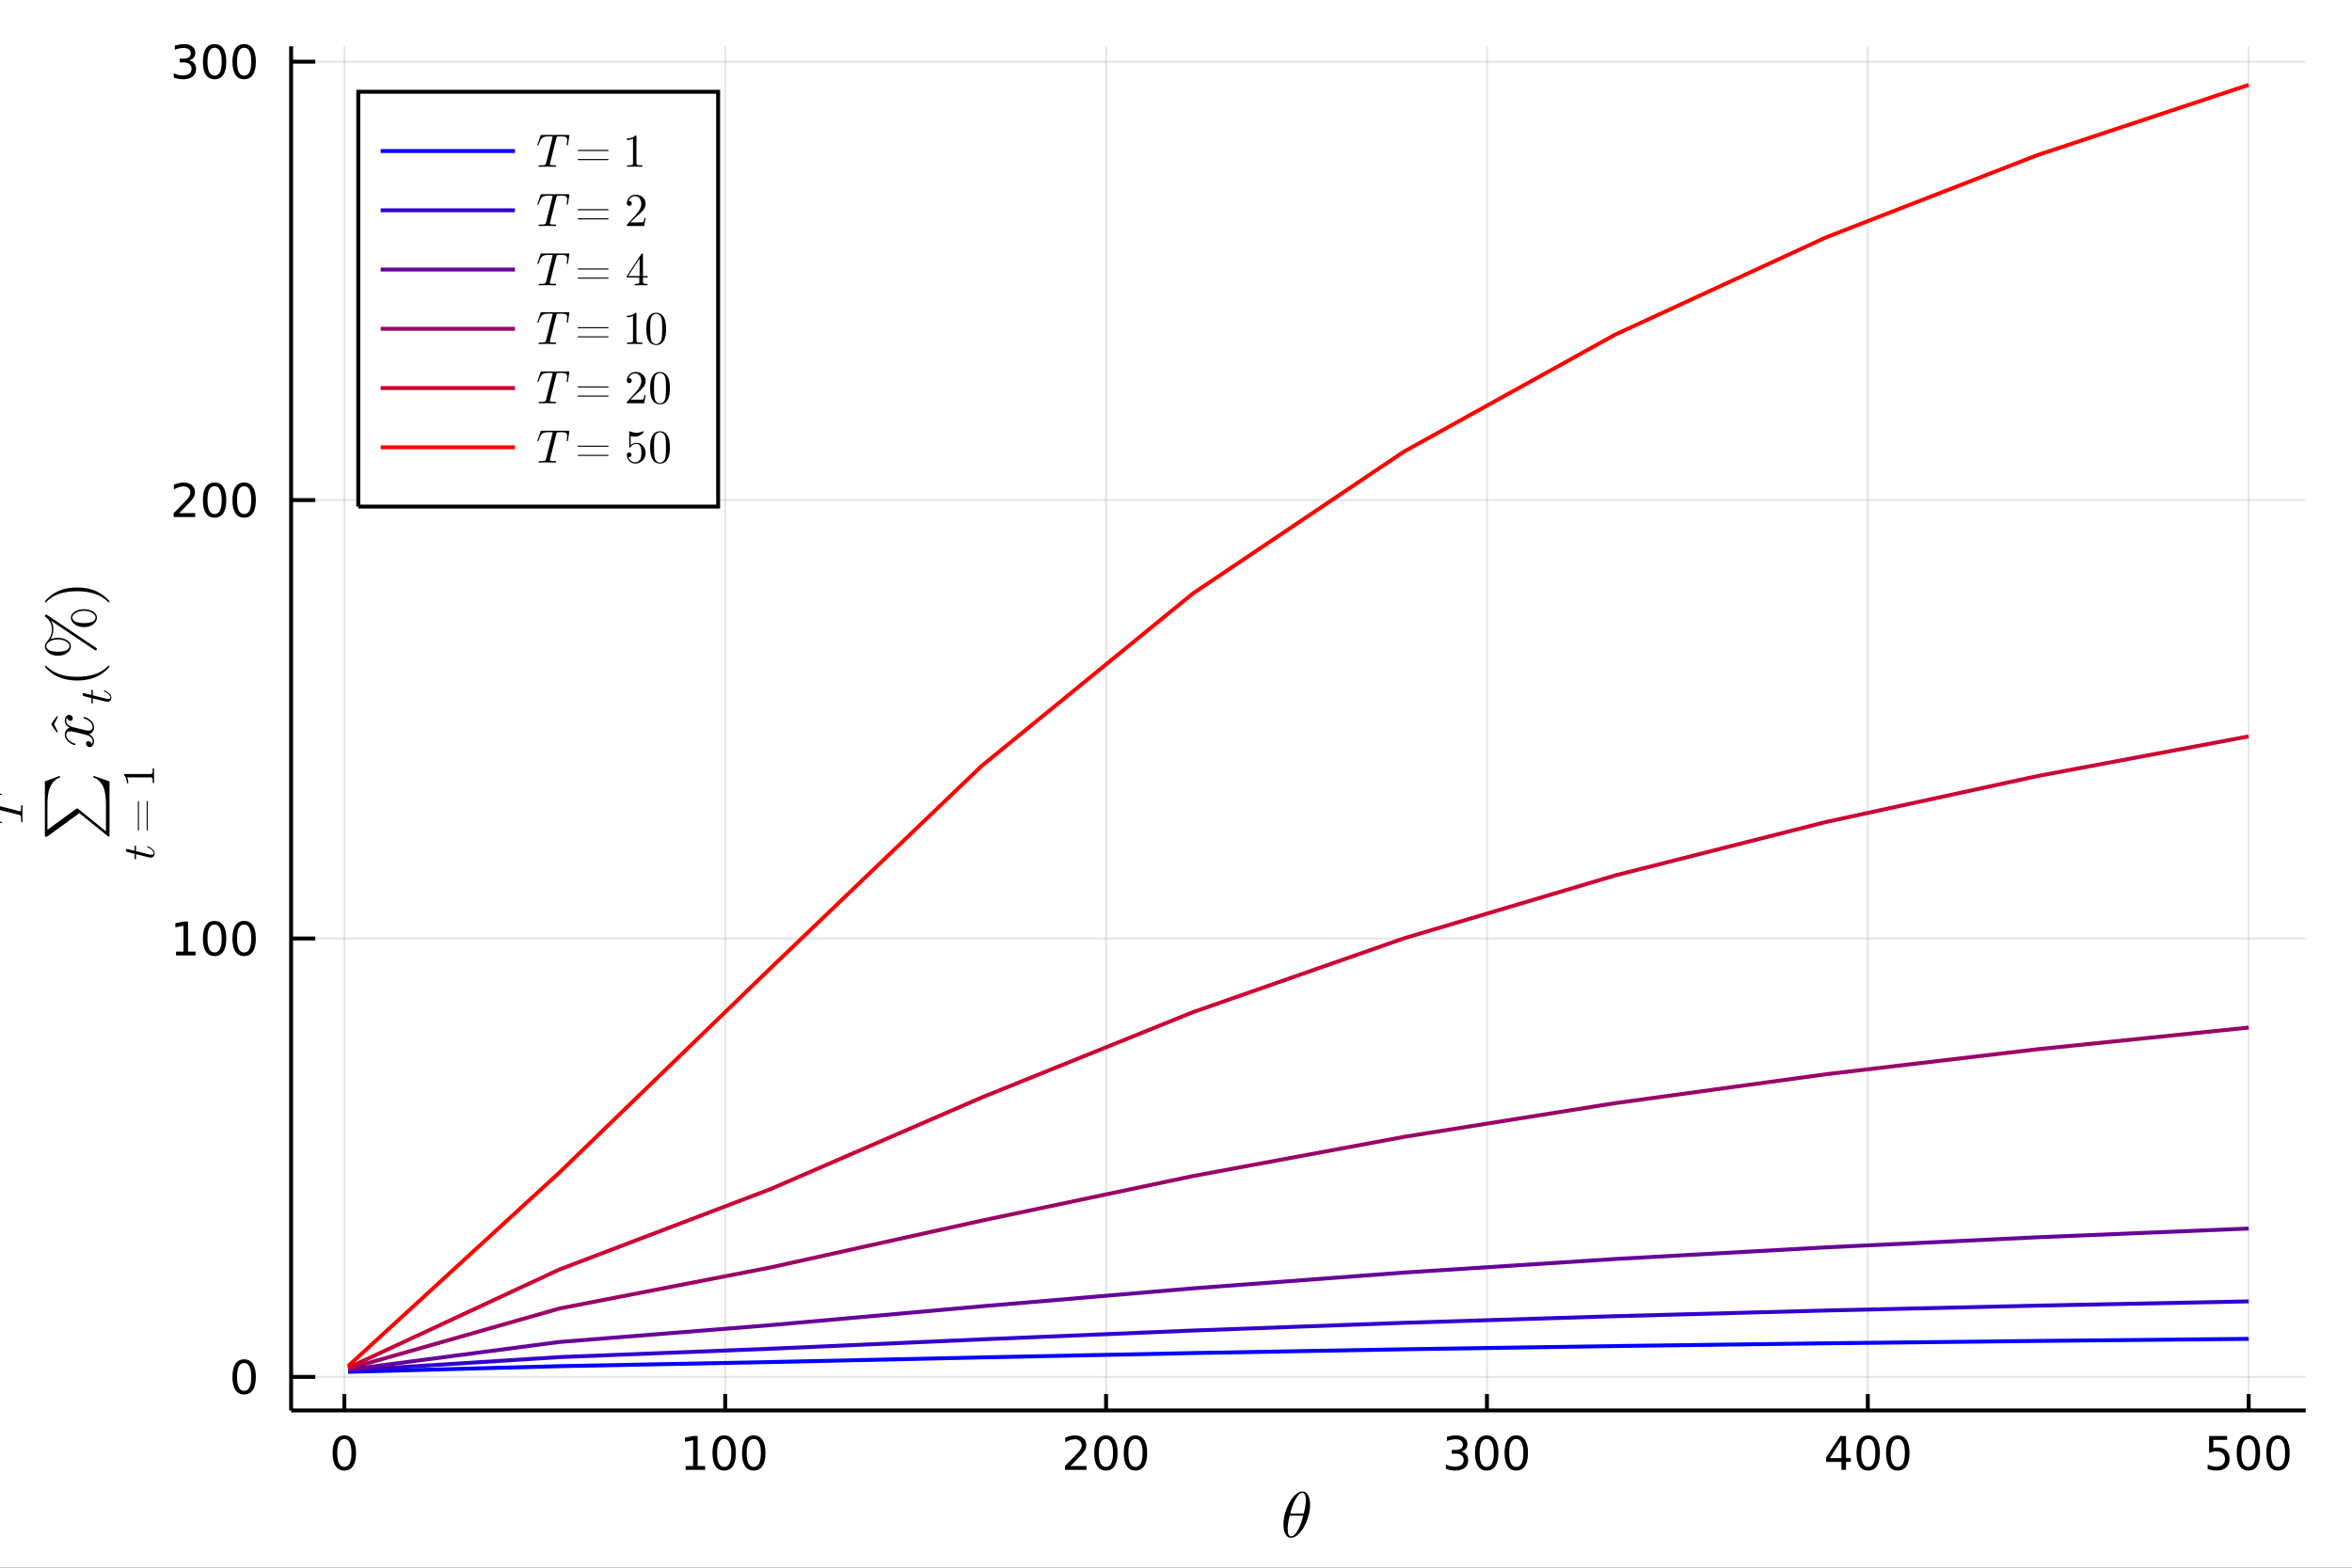 <?xml version="1.0" encoding="utf-8"?>
<svg xmlns="http://www.w3.org/2000/svg" xmlns:xlink="http://www.w3.org/1999/xlink" width="600" height="400" viewBox="0 0 2400 1600">
<rect x="0" y="0" width="2400" height="1600" fill="#333333" stroke="none"/>
<defs>
  <clipPath id="clip170">
    <rect x="0" y="0" width="2400" height="1600"/>
  </clipPath>
</defs>
<path clip-path="url(#clip170)" d="
M0 1600 L2400 1600 L2400 0 L0 0  Z
  " fill="#ffffff" fill-rule="evenodd" fill-opacity="1"/>
<defs>
  <clipPath id="clip171">
    <rect x="480" y="0" width="1681" height="1600"/>
  </clipPath>
</defs>
<defs>
  <clipPath id="clip172">
    <rect x="297" y="47" width="2057" height="1393"/>
  </clipPath>
</defs>
<path clip-path="url(#clip170)" d="
M297.073 1439.5 L2352.76 1439.5 L2352.76 47.244 L297.073 47.244  Z
  " fill="#ffffff" fill-rule="evenodd" fill-opacity="1"/>
<polyline clip-path="url(#clip172)" style="stroke:#000000; stroke-width:2; stroke-opacity:0.1; fill:none" points="
  351.366,1439.5 351.366,47.244 
  "/>
<polyline clip-path="url(#clip172)" style="stroke:#000000; stroke-width:2; stroke-opacity:0.1; fill:none" points="
  740.008,1439.5 740.008,47.244 
  "/>
<polyline clip-path="url(#clip172)" style="stroke:#000000; stroke-width:2; stroke-opacity:0.1; fill:none" points="
  1128.65,1439.5 1128.65,47.244 
  "/>
<polyline clip-path="url(#clip172)" style="stroke:#000000; stroke-width:2; stroke-opacity:0.1; fill:none" points="
  1517.29,1439.5 1517.29,47.244 
  "/>
<polyline clip-path="url(#clip172)" style="stroke:#000000; stroke-width:2; stroke-opacity:0.1; fill:none" points="
  1905.93,1439.5 1905.93,47.244 
  "/>
<polyline clip-path="url(#clip172)" style="stroke:#000000; stroke-width:2; stroke-opacity:0.1; fill:none" points="
  2294.58,1439.5 2294.58,47.244 
  "/>
<polyline clip-path="url(#clip170)" style="stroke:#000000; stroke-width:4; stroke-opacity:1; fill:none" points="
  297.073,1439.5 2352.76,1439.5 
  "/>
<polyline clip-path="url(#clip170)" style="stroke:#000000; stroke-width:4; stroke-opacity:1; fill:none" points="
  351.366,1439.5 351.366,1422.79 
  "/>
<polyline clip-path="url(#clip170)" style="stroke:#000000; stroke-width:4; stroke-opacity:1; fill:none" points="
  740.008,1439.5 740.008,1422.79 
  "/>
<polyline clip-path="url(#clip170)" style="stroke:#000000; stroke-width:4; stroke-opacity:1; fill:none" points="
  1128.65,1439.5 1128.65,1422.79 
  "/>
<polyline clip-path="url(#clip170)" style="stroke:#000000; stroke-width:4; stroke-opacity:1; fill:none" points="
  1517.29,1439.5 1517.29,1422.79 
  "/>
<polyline clip-path="url(#clip170)" style="stroke:#000000; stroke-width:4; stroke-opacity:1; fill:none" points="
  1905.93,1439.5 1905.93,1422.79 
  "/>
<polyline clip-path="url(#clip170)" style="stroke:#000000; stroke-width:4; stroke-opacity:1; fill:none" points="
  2294.58,1439.5 2294.58,1422.79 
  "/>
<path clip-path="url(#clip170)" d="M 0 0 M351.366 1468.69 Q347.755 1468.69 345.927 1472.26 Q344.121 1475.8 344.121 1482.93 Q344.121 1490.04 345.927 1493.6 Q347.755 1497.14 351.366 1497.14 Q355.001 1497.14 356.806 1493.6 Q358.635 1490.04 358.635 1482.93 Q358.635 1475.8 356.806 1472.26 Q355.001 1468.69 351.366 1468.69 M351.366 1464.99 Q357.177 1464.99 360.232 1469.6 Q363.311 1474.18 363.311 1482.93 Q363.311 1491.66 360.232 1496.26 Q357.177 1500.85 351.366 1500.85 Q345.556 1500.85 342.478 1496.26 Q339.422 1491.66 339.422 1482.93 Q339.422 1474.18 342.478 1469.6 Q345.556 1464.99 351.366 1464.99 Z" fill="#000000" fill-rule="evenodd" fill-opacity="1" /><path clip-path="url(#clip170)" d="M 0 0 M699.615 1496.24 L707.254 1496.24 L707.254 1469.87 L698.944 1471.54 L698.944 1467.28 L707.208 1465.61 L711.884 1465.61 L711.884 1496.24 L719.522 1496.24 L719.522 1500.17 L699.615 1500.17 L699.615 1496.24 Z" fill="#000000" fill-rule="evenodd" fill-opacity="1" /><path clip-path="url(#clip170)" d="M 0 0 M738.967 1468.69 Q735.356 1468.69 733.527 1472.26 Q731.721 1475.8 731.721 1482.93 Q731.721 1490.04 733.527 1493.6 Q735.356 1497.14 738.967 1497.14 Q742.601 1497.14 744.407 1493.6 Q746.235 1490.04 746.235 1482.93 Q746.235 1475.8 744.407 1472.26 Q742.601 1468.69 738.967 1468.69 M738.967 1464.99 Q744.777 1464.99 747.832 1469.6 Q750.911 1474.18 750.911 1482.93 Q750.911 1491.66 747.832 1496.26 Q744.777 1500.85 738.967 1500.85 Q733.157 1500.85 730.078 1496.26 Q727.022 1491.66 727.022 1482.93 Q727.022 1474.18 730.078 1469.6 Q733.157 1464.99 738.967 1464.99 Z" fill="#000000" fill-rule="evenodd" fill-opacity="1" /><path clip-path="url(#clip170)" d="M 0 0 M769.129 1468.69 Q765.518 1468.69 763.689 1472.26 Q761.883 1475.8 761.883 1482.93 Q761.883 1490.04 763.689 1493.6 Q765.518 1497.14 769.129 1497.14 Q772.763 1497.14 774.568 1493.6 Q776.397 1490.04 776.397 1482.93 Q776.397 1475.8 774.568 1472.26 Q772.763 1468.69 769.129 1468.69 M769.129 1464.99 Q774.939 1464.99 777.994 1469.6 Q781.073 1474.18 781.073 1482.93 Q781.073 1491.66 777.994 1496.26 Q774.939 1500.85 769.129 1500.85 Q763.318 1500.85 760.24 1496.26 Q757.184 1491.66 757.184 1482.93 Q757.184 1474.18 760.24 1469.6 Q763.318 1464.99 769.129 1464.99 Z" fill="#000000" fill-rule="evenodd" fill-opacity="1" /><path clip-path="url(#clip170)" d="M 0 0 M1092.34 1496.24 L1108.66 1496.24 L1108.66 1500.17 L1086.72 1500.17 L1086.72 1496.24 Q1089.38 1493.48 1093.96 1488.85 Q1098.57 1484.2 1099.75 1482.86 Q1102 1480.34 1102.88 1478.6 Q1103.78 1476.84 1103.78 1475.15 Q1103.78 1472.4 1101.83 1470.66 Q1099.91 1468.92 1096.81 1468.92 Q1094.61 1468.92 1092.16 1469.69 Q1089.73 1470.45 1086.95 1472 L1086.95 1467.28 Q1089.77 1466.15 1092.23 1465.57 Q1094.68 1464.99 1096.72 1464.99 Q1102.09 1464.99 1105.28 1467.67 Q1108.48 1470.36 1108.48 1474.85 Q1108.48 1476.98 1107.67 1478.9 Q1106.88 1480.8 1104.77 1483.39 Q1104.19 1484.06 1101.09 1487.28 Q1097.99 1490.47 1092.34 1496.24 Z" fill="#000000" fill-rule="evenodd" fill-opacity="1" /><path clip-path="url(#clip170)" d="M 0 0 M1128.48 1468.69 Q1124.87 1468.69 1123.04 1472.26 Q1121.23 1475.8 1121.23 1482.93 Q1121.23 1490.04 1123.04 1493.6 Q1124.87 1497.14 1128.48 1497.14 Q1132.11 1497.14 1133.92 1493.6 Q1135.75 1490.04 1135.75 1482.93 Q1135.75 1475.8 1133.92 1472.26 Q1132.11 1468.69 1128.48 1468.69 M1128.48 1464.99 Q1134.29 1464.99 1137.34 1469.6 Q1140.42 1474.18 1140.42 1482.93 Q1140.42 1491.66 1137.34 1496.26 Q1134.29 1500.85 1128.48 1500.85 Q1122.67 1500.85 1119.59 1496.26 Q1116.53 1491.66 1116.53 1482.93 Q1116.53 1474.18 1119.59 1469.6 Q1122.67 1464.99 1128.48 1464.99 Z" fill="#000000" fill-rule="evenodd" fill-opacity="1" /><path clip-path="url(#clip170)" d="M 0 0 M1158.64 1468.69 Q1155.03 1468.69 1153.2 1472.26 Q1151.39 1475.8 1151.39 1482.93 Q1151.39 1490.04 1153.2 1493.6 Q1155.03 1497.14 1158.64 1497.14 Q1162.27 1497.14 1164.08 1493.6 Q1165.91 1490.04 1165.91 1482.93 Q1165.91 1475.8 1164.08 1472.26 Q1162.27 1468.69 1158.64 1468.69 M1158.64 1464.99 Q1164.45 1464.99 1167.5 1469.6 Q1170.58 1474.18 1170.58 1482.93 Q1170.58 1491.66 1167.5 1496.26 Q1164.45 1500.85 1158.64 1500.85 Q1152.83 1500.85 1149.75 1496.26 Q1146.69 1491.66 1146.69 1482.93 Q1146.69 1474.18 1149.75 1469.6 Q1152.83 1464.99 1158.64 1464.99 Z" fill="#000000" fill-rule="evenodd" fill-opacity="1" /><path clip-path="url(#clip170)" d="M 0 0 M1491.05 1481.54 Q1494.41 1482.26 1496.29 1484.53 Q1498.18 1486.79 1498.18 1490.13 Q1498.18 1495.24 1494.67 1498.04 Q1491.15 1500.85 1484.67 1500.85 Q1482.49 1500.85 1480.17 1500.41 Q1477.88 1499.99 1475.43 1499.13 L1475.43 1494.62 Q1477.37 1495.75 1479.69 1496.33 Q1482 1496.91 1484.53 1496.91 Q1488.92 1496.91 1491.22 1495.17 Q1493.53 1493.44 1493.53 1490.13 Q1493.53 1487.07 1491.38 1485.36 Q1489.25 1483.62 1485.43 1483.62 L1481.4 1483.62 L1481.4 1479.78 L1485.61 1479.78 Q1489.06 1479.78 1490.89 1478.41 Q1492.72 1477.03 1492.72 1474.43 Q1492.72 1471.77 1490.82 1470.36 Q1488.95 1468.92 1485.43 1468.92 Q1483.51 1468.92 1481.31 1469.34 Q1479.11 1469.76 1476.47 1470.64 L1476.47 1466.47 Q1479.13 1465.73 1481.45 1465.36 Q1483.79 1464.99 1485.85 1464.99 Q1491.17 1464.99 1494.27 1467.42 Q1497.37 1469.83 1497.37 1473.95 Q1497.37 1476.82 1495.73 1478.81 Q1494.09 1480.78 1491.05 1481.54 Z" fill="#000000" fill-rule="evenodd" fill-opacity="1" /><path clip-path="url(#clip170)" d="M 0 0 M1517.05 1468.69 Q1513.44 1468.69 1511.61 1472.26 Q1509.8 1475.8 1509.8 1482.93 Q1509.8 1490.04 1511.61 1493.6 Q1513.44 1497.14 1517.05 1497.14 Q1520.68 1497.14 1522.49 1493.6 Q1524.32 1490.04 1524.32 1482.93 Q1524.32 1475.8 1522.49 1472.26 Q1520.68 1468.69 1517.05 1468.69 M1517.05 1464.99 Q1522.86 1464.99 1525.91 1469.6 Q1528.99 1474.18 1528.99 1482.93 Q1528.99 1491.66 1525.91 1496.26 Q1522.86 1500.85 1517.05 1500.85 Q1511.24 1500.85 1508.16 1496.26 Q1505.1 1491.66 1505.1 1482.93 Q1505.1 1474.18 1508.16 1469.6 Q1511.24 1464.99 1517.05 1464.99 Z" fill="#000000" fill-rule="evenodd" fill-opacity="1" /><path clip-path="url(#clip170)" d="M 0 0 M1547.21 1468.69 Q1543.6 1468.69 1541.77 1472.26 Q1539.97 1475.8 1539.97 1482.93 Q1539.97 1490.04 1541.77 1493.6 Q1543.6 1497.14 1547.21 1497.14 Q1550.85 1497.14 1552.65 1493.6 Q1554.48 1490.04 1554.48 1482.93 Q1554.48 1475.8 1552.65 1472.26 Q1550.85 1468.69 1547.21 1468.69 M1547.21 1464.99 Q1553.02 1464.99 1556.08 1469.6 Q1559.16 1474.18 1559.16 1482.93 Q1559.16 1491.66 1556.08 1496.26 Q1553.02 1500.85 1547.21 1500.85 Q1541.4 1500.85 1538.32 1496.26 Q1535.27 1491.66 1535.27 1482.93 Q1535.27 1474.18 1538.32 1469.6 Q1541.4 1464.99 1547.21 1464.99 Z" fill="#000000" fill-rule="evenodd" fill-opacity="1" /><path clip-path="url(#clip170)" d="M 0 0 M1879.02 1469.69 L1867.22 1488.14 L1879.02 1488.14 L1879.02 1469.69 M1877.8 1465.61 L1883.68 1465.61 L1883.68 1488.14 L1888.61 1488.14 L1888.61 1492.03 L1883.68 1492.03 L1883.68 1500.17 L1879.02 1500.17 L1879.02 1492.03 L1863.42 1492.03 L1863.42 1487.51 L1877.8 1465.61 Z" fill="#000000" fill-rule="evenodd" fill-opacity="1" /><path clip-path="url(#clip170)" d="M 0 0 M1906.34 1468.69 Q1902.73 1468.69 1900.9 1472.26 Q1899.09 1475.8 1899.09 1482.93 Q1899.09 1490.04 1900.9 1493.6 Q1902.73 1497.14 1906.34 1497.14 Q1909.97 1497.14 1911.78 1493.6 Q1913.61 1490.04 1913.61 1482.93 Q1913.61 1475.8 1911.78 1472.26 Q1909.97 1468.69 1906.34 1468.69 M1906.34 1464.99 Q1912.15 1464.99 1915.21 1469.6 Q1918.28 1474.18 1918.28 1482.93 Q1918.28 1491.66 1915.21 1496.26 Q1912.15 1500.85 1906.34 1500.85 Q1900.53 1500.85 1897.45 1496.26 Q1894.39 1491.66 1894.39 1482.93 Q1894.39 1474.18 1897.45 1469.6 Q1900.53 1464.99 1906.34 1464.99 Z" fill="#000000" fill-rule="evenodd" fill-opacity="1" /><path clip-path="url(#clip170)" d="M 0 0 M1936.5 1468.69 Q1932.89 1468.69 1931.06 1472.26 Q1929.26 1475.8 1929.26 1482.93 Q1929.26 1490.04 1931.06 1493.6 Q1932.89 1497.14 1936.5 1497.14 Q1940.14 1497.14 1941.94 1493.6 Q1943.77 1490.04 1943.77 1482.93 Q1943.77 1475.8 1941.94 1472.26 Q1940.14 1468.69 1936.5 1468.69 M1936.5 1464.99 Q1942.31 1464.99 1945.37 1469.6 Q1948.45 1474.18 1948.45 1482.93 Q1948.45 1491.66 1945.37 1496.26 Q1942.31 1500.85 1936.5 1500.85 Q1930.69 1500.85 1927.61 1496.26 Q1924.56 1491.66 1924.56 1482.93 Q1924.56 1474.18 1927.61 1469.6 Q1930.69 1464.99 1936.5 1464.99 Z" fill="#000000" fill-rule="evenodd" fill-opacity="1" /><path clip-path="url(#clip170)" d="M 0 0 M2254.19 1465.61 L2272.55 1465.61 L2272.55 1469.55 L2258.48 1469.55 L2258.48 1478.02 Q2259.5 1477.67 2260.51 1477.51 Q2261.53 1477.33 2262.55 1477.33 Q2268.34 1477.33 2271.72 1480.5 Q2275.1 1483.67 2275.1 1489.09 Q2275.1 1494.66 2271.62 1497.77 Q2268.15 1500.85 2261.83 1500.85 Q2259.66 1500.85 2257.39 1500.47 Q2255.14 1500.1 2252.74 1499.36 L2252.74 1494.66 Q2254.82 1495.8 2257.04 1496.35 Q2259.26 1496.91 2261.74 1496.91 Q2265.75 1496.91 2268.08 1494.8 Q2270.42 1492.7 2270.42 1489.09 Q2270.42 1485.47 2268.08 1483.37 Q2265.75 1481.26 2261.74 1481.26 Q2259.87 1481.26 2257.99 1481.68 Q2256.14 1482.1 2254.19 1482.97 L2254.19 1465.61 Z" fill="#000000" fill-rule="evenodd" fill-opacity="1" /><path clip-path="url(#clip170)" d="M 0 0 M2294.31 1468.69 Q2290.7 1468.69 2288.87 1472.26 Q2287.06 1475.8 2287.06 1482.93 Q2287.06 1490.04 2288.87 1493.6 Q2290.7 1497.14 2294.31 1497.14 Q2297.94 1497.14 2299.75 1493.6 Q2301.58 1490.04 2301.58 1482.93 Q2301.58 1475.8 2299.75 1472.26 Q2297.94 1468.69 2294.31 1468.69 M2294.31 1464.99 Q2300.12 1464.99 2303.18 1469.6 Q2306.25 1474.18 2306.25 1482.93 Q2306.25 1491.66 2303.18 1496.26 Q2300.12 1500.85 2294.31 1500.85 Q2288.5 1500.85 2285.42 1496.26 Q2282.37 1491.66 2282.37 1482.93 Q2282.37 1474.18 2285.42 1469.6 Q2288.5 1464.99 2294.31 1464.99 Z" fill="#000000" fill-rule="evenodd" fill-opacity="1" /><path clip-path="url(#clip170)" d="M 0 0 M2324.47 1468.69 Q2320.86 1468.69 2319.03 1472.26 Q2317.23 1475.8 2317.23 1482.93 Q2317.23 1490.04 2319.03 1493.6 Q2320.86 1497.14 2324.47 1497.14 Q2328.11 1497.14 2329.91 1493.6 Q2331.74 1490.04 2331.74 1482.93 Q2331.74 1475.8 2329.91 1472.26 Q2328.11 1468.69 2324.47 1468.69 M2324.47 1464.99 Q2330.28 1464.99 2333.34 1469.6 Q2336.42 1474.18 2336.42 1482.93 Q2336.42 1491.66 2333.34 1496.26 Q2330.28 1500.85 2324.47 1500.85 Q2318.66 1500.85 2315.58 1496.26 Q2312.53 1491.66 2312.53 1482.93 Q2312.53 1474.18 2315.58 1469.6 Q2318.66 1464.99 2324.47 1464.99 Z" fill="#000000" fill-rule="evenodd" fill-opacity="1" /><path clip-path="url(#clip170)" d="M 0 0 M1336.85 1535.75 Q1336.85 1541.16 1335.11 1547.24 Q1333.4 1553.3 1330.7 1558.19 Q1327.99 1563.06 1324.45 1566.28 Q1320.91 1569.47 1317.53 1569.47 Q1315.37 1569.47 1313.76 1568.27 Q1312.18 1567.05 1311.31 1565.02 Q1310.44 1562.96 1310.02 1560.71 Q1309.6 1558.42 1309.6 1555.94 Q1309.6 1552.24 1310.41 1548.21 Q1311.21 1544.15 1312.57 1540.48 Q1313.92 1536.78 1315.82 1533.43 Q1317.72 1530.05 1319.81 1527.6 Q1321.94 1525.12 1324.32 1523.67 Q1326.7 1522.22 1328.93 1522.22 Q1330.54 1522.22 1331.83 1522.93 Q1333.15 1523.6 1333.98 1524.8 Q1334.82 1525.96 1335.4 1527.34 Q1336.01 1528.73 1336.3 1530.34 Q1336.59 1531.91 1336.72 1533.23 Q1336.85 1534.52 1336.85 1535.75 M1332.5 1531.66 Q1332.5 1530.01 1332.37 1528.79 Q1332.24 1527.53 1331.89 1526.28 Q1331.54 1525.02 1330.76 1524.35 Q1330.02 1523.67 1328.86 1523.67 Q1325.48 1523.67 1321.68 1530.59 Q1320.46 1532.75 1319.36 1535.68 Q1318.27 1538.61 1317.88 1540 Q1317.49 1541.38 1316.59 1544.8 L1330.38 1544.8 Q1332.5 1536 1332.5 1531.66 M1329.8 1546.89 L1316.08 1546.89 Q1313.95 1554.94 1313.95 1559.96 Q1313.95 1564.34 1314.85 1566.18 Q1315.79 1567.98 1317.53 1567.98 Q1319.52 1567.98 1321.39 1565.99 Q1323.26 1563.96 1325.16 1560.29 Q1327.67 1555.52 1329.8 1546.89 Z" fill="#000000" fill-rule="evenodd" fill-opacity="1" /><polyline clip-path="url(#clip172)" style="stroke:#000000; stroke-width:2; stroke-opacity:0.1; fill:none" points="
  297.073,1405.27 2352.76,1405.27 
  "/>
<polyline clip-path="url(#clip172)" style="stroke:#000000; stroke-width:2; stroke-opacity:0.1; fill:none" points="
  297.073,957.827 2352.76,957.827 
  "/>
<polyline clip-path="url(#clip172)" style="stroke:#000000; stroke-width:2; stroke-opacity:0.1; fill:none" points="
  297.073,510.386 2352.76,510.386 
  "/>
<polyline clip-path="url(#clip172)" style="stroke:#000000; stroke-width:2; stroke-opacity:0.1; fill:none" points="
  297.073,62.945 2352.76,62.945 
  "/>
<polyline clip-path="url(#clip170)" style="stroke:#000000; stroke-width:4; stroke-opacity:1; fill:none" points="
  297.073,1439.5 297.073,47.244 
  "/>
<polyline clip-path="url(#clip170)" style="stroke:#000000; stroke-width:4; stroke-opacity:1; fill:none" points="
  297.073,1405.27 321.741,1405.27 
  "/>
<polyline clip-path="url(#clip170)" style="stroke:#000000; stroke-width:4; stroke-opacity:1; fill:none" points="
  297.073,957.827 321.741,957.827 
  "/>
<polyline clip-path="url(#clip170)" style="stroke:#000000; stroke-width:4; stroke-opacity:1; fill:none" points="
  297.073,510.386 321.741,510.386 
  "/>
<polyline clip-path="url(#clip170)" style="stroke:#000000; stroke-width:4; stroke-opacity:1; fill:none" points="
  297.073,62.945 321.741,62.945 
  "/>
<path clip-path="url(#clip170)" d="M 0 0 M249.129 1391.07 Q245.518 1391.07 243.689 1394.63 Q241.883 1398.17 241.883 1405.3 Q241.883 1412.41 243.689 1415.97 Q245.518 1419.52 249.129 1419.52 Q252.763 1419.52 254.569 1415.97 Q256.397 1412.41 256.397 1405.3 Q256.397 1398.17 254.569 1394.63 Q252.763 1391.07 249.129 1391.07 M249.129 1387.36 Q254.939 1387.36 257.994 1391.97 Q261.073 1396.55 261.073 1405.3 Q261.073 1414.03 257.994 1418.64 Q254.939 1423.22 249.129 1423.22 Q243.319 1423.22 240.24 1418.64 Q237.184 1414.03 237.184 1405.3 Q237.184 1396.55 240.24 1391.97 Q243.319 1387.36 249.129 1387.36 Z" fill="#000000" fill-rule="evenodd" fill-opacity="1" /><path clip-path="url(#clip170)" d="M 0 0 M179.615 971.172 L187.254 971.172 L187.254 944.806 L178.944 946.473 L178.944 942.214 L187.208 940.547 L191.884 940.547 L191.884 971.172 L199.523 971.172 L199.523 975.107 L179.615 975.107 L179.615 971.172 Z" fill="#000000" fill-rule="evenodd" fill-opacity="1" /><path clip-path="url(#clip170)" d="M 0 0 M218.967 943.626 Q215.356 943.626 213.527 947.191 Q211.722 950.732 211.722 957.862 Q211.722 964.968 213.527 968.533 Q215.356 972.075 218.967 972.075 Q222.601 972.075 224.407 968.533 Q226.235 964.968 226.235 957.862 Q226.235 950.732 224.407 947.191 Q222.601 943.626 218.967 943.626 M218.967 939.922 Q224.777 939.922 227.833 944.528 Q230.911 949.112 230.911 957.862 Q230.911 966.589 227.833 971.195 Q224.777 975.778 218.967 975.778 Q213.157 975.778 210.078 971.195 Q207.023 966.589 207.023 957.862 Q207.023 949.112 210.078 944.528 Q213.157 939.922 218.967 939.922 Z" fill="#000000" fill-rule="evenodd" fill-opacity="1" /><path clip-path="url(#clip170)" d="M 0 0 M249.129 943.626 Q245.518 943.626 243.689 947.191 Q241.883 950.732 241.883 957.862 Q241.883 964.968 243.689 968.533 Q245.518 972.075 249.129 972.075 Q252.763 972.075 254.569 968.533 Q256.397 964.968 256.397 957.862 Q256.397 950.732 254.569 947.191 Q252.763 943.626 249.129 943.626 M249.129 939.922 Q254.939 939.922 257.994 944.528 Q261.073 949.112 261.073 957.862 Q261.073 966.589 257.994 971.195 Q254.939 975.778 249.129 975.778 Q243.319 975.778 240.24 971.195 Q237.184 966.589 237.184 957.862 Q237.184 949.112 240.24 944.528 Q243.319 939.922 249.129 939.922 Z" fill="#000000" fill-rule="evenodd" fill-opacity="1" /><path clip-path="url(#clip170)" d="M 0 0 M182.833 523.731 L199.152 523.731 L199.152 527.666 L177.208 527.666 L177.208 523.731 Q179.87 520.976 184.453 516.347 Q189.06 511.694 190.24 510.351 Q192.486 507.828 193.365 506.092 Q194.268 504.333 194.268 502.643 Q194.268 499.888 192.324 498.152 Q190.402 496.416 187.3 496.416 Q185.101 496.416 182.648 497.18 Q180.217 497.944 177.439 499.495 L177.439 494.773 Q180.263 493.638 182.717 493.06 Q185.171 492.481 187.208 492.481 Q192.578 492.481 195.773 495.166 Q198.967 497.851 198.967 502.342 Q198.967 504.472 198.157 506.393 Q197.37 508.291 195.263 510.884 Q194.685 511.555 191.583 514.772 Q188.481 517.967 182.833 523.731 Z" fill="#000000" fill-rule="evenodd" fill-opacity="1" /><path clip-path="url(#clip170)" d="M 0 0 M218.967 496.185 Q215.356 496.185 213.527 499.749 Q211.722 503.291 211.722 510.421 Q211.722 517.527 213.527 521.092 Q215.356 524.634 218.967 524.634 Q222.601 524.634 224.407 521.092 Q226.235 517.527 226.235 510.421 Q226.235 503.291 224.407 499.749 Q222.601 496.185 218.967 496.185 M218.967 492.481 Q224.777 492.481 227.833 497.087 Q230.911 501.671 230.911 510.421 Q230.911 519.147 227.833 523.754 Q224.777 528.337 218.967 528.337 Q213.157 528.337 210.078 523.754 Q207.023 519.147 207.023 510.421 Q207.023 501.671 210.078 497.087 Q213.157 492.481 218.967 492.481 Z" fill="#000000" fill-rule="evenodd" fill-opacity="1" /><path clip-path="url(#clip170)" d="M 0 0 M249.129 496.185 Q245.518 496.185 243.689 499.749 Q241.883 503.291 241.883 510.421 Q241.883 517.527 243.689 521.092 Q245.518 524.634 249.129 524.634 Q252.763 524.634 254.569 521.092 Q256.397 517.527 256.397 510.421 Q256.397 503.291 254.569 499.749 Q252.763 496.185 249.129 496.185 M249.129 492.481 Q254.939 492.481 257.994 497.087 Q261.073 501.671 261.073 510.421 Q261.073 519.147 257.994 523.754 Q254.939 528.337 249.129 528.337 Q243.319 528.337 240.24 523.754 Q237.184 519.147 237.184 510.421 Q237.184 501.671 240.24 497.087 Q243.319 492.481 249.129 492.481 Z" fill="#000000" fill-rule="evenodd" fill-opacity="1" /><path clip-path="url(#clip170)" d="M 0 0 M192.972 61.591 Q196.328 62.308 198.203 64.577 Q200.101 66.845 200.101 70.179 Q200.101 75.294 196.583 78.095 Q193.064 80.896 186.583 80.896 Q184.407 80.896 182.092 80.456 Q179.8 80.04 177.347 79.183 L177.347 74.669 Q179.291 75.803 181.606 76.382 Q183.921 76.961 186.444 76.961 Q190.842 76.961 193.134 75.225 Q195.449 73.489 195.449 70.179 Q195.449 67.123 193.296 65.41 Q191.166 63.674 187.347 63.674 L183.319 63.674 L183.319 59.831 L187.532 59.831 Q190.981 59.831 192.81 58.466 Q194.638 57.077 194.638 54.484 Q194.638 51.822 192.74 50.41 Q190.865 48.975 187.347 48.975 Q185.425 48.975 183.226 49.392 Q181.027 49.808 178.388 50.688 L178.388 46.521 Q181.05 45.781 183.365 45.41 Q185.703 45.04 187.763 45.04 Q193.087 45.04 196.189 47.47 Q199.291 49.878 199.291 53.998 Q199.291 56.868 197.648 58.859 Q196.004 60.827 192.972 61.591 Z" fill="#000000" fill-rule="evenodd" fill-opacity="1" /><path clip-path="url(#clip170)" d="M 0 0 M218.967 48.743 Q215.356 48.743 213.527 52.308 Q211.722 55.85 211.722 62.98 Q211.722 70.086 213.527 73.651 Q215.356 77.192 218.967 77.192 Q222.601 77.192 224.407 73.651 Q226.235 70.086 226.235 62.98 Q226.235 55.85 224.407 52.308 Q222.601 48.743 218.967 48.743 M218.967 45.04 Q224.777 45.04 227.833 49.646 Q230.911 54.23 230.911 62.98 Q230.911 71.706 227.833 76.313 Q224.777 80.896 218.967 80.896 Q213.157 80.896 210.078 76.313 Q207.023 71.706 207.023 62.98 Q207.023 54.23 210.078 49.646 Q213.157 45.04 218.967 45.04 Z" fill="#000000" fill-rule="evenodd" fill-opacity="1" /><path clip-path="url(#clip170)" d="M 0 0 M249.129 48.743 Q245.518 48.743 243.689 52.308 Q241.883 55.85 241.883 62.98 Q241.883 70.086 243.689 73.651 Q245.518 77.192 249.129 77.192 Q252.763 77.192 254.569 73.651 Q256.397 70.086 256.397 62.98 Q256.397 55.85 254.569 52.308 Q252.763 48.743 249.129 48.743 M249.129 45.04 Q254.939 45.04 257.994 49.646 Q261.073 54.23 261.073 62.98 Q261.073 71.706 257.994 76.313 Q254.939 80.896 249.129 80.896 Q243.319 80.896 240.24 76.313 Q237.184 71.706 237.184 62.98 Q237.184 54.23 240.24 49.646 Q243.319 45.04 249.129 45.04 Z" fill="#000000" fill-rule="evenodd" fill-opacity="1" /><path clip-path="url(#clip170)" d="M 0 0 M95.309 791.787 L111.734 797.455 L111.734 852.141 Q111.734 852.882 111.702 853.172 Q111.669 853.461 111.508 853.687 Q111.347 853.912 110.993 853.912 Q110.703 853.912 109.963 853.333 L81.009 829.919 L47.902 853.977 Q46.388 853.977 46.098 853.719 Q45.776 853.461 45.776 852.141 L45.776 797.455 L61.203 791.787 L61.203 793.43 Q59.206 794.17 57.531 795.362 Q55.825 796.521 54.601 797.874 Q53.377 799.195 52.411 800.934 Q51.412 802.641 50.8 804.251 Q50.156 805.829 49.705 807.794 Q49.222 809.758 48.997 811.336 Q48.739 812.882 48.61 814.814 Q48.481 816.747 48.449 817.971 Q48.417 819.194 48.417 820.74 L48.417 846.859 L77.821 825.442 Q78.562 824.959 78.755 824.959 Q79.045 824.959 79.818 825.571 L108.095 848.437 L108.095 820.418 Q108.095 811.401 106.194 805.12 Q104.745 800.869 101.879 797.778 Q99.013 794.654 95.309 793.43 L95.309 791.787 Z" fill="#000000" fill-rule="evenodd" fill-opacity="1" /><path clip-path="url(#clip170)" d="M 0 0 M137.876 862.965 Q138.507 862.965 138.665 863.258 Q138.8 863.551 138.8 864.363 L138.8 868.691 L152.417 872.118 Q153.612 872.388 154.626 872.388 Q155.754 872.388 156.249 872.05 Q156.745 871.689 156.745 870.945 Q156.745 869.48 155.415 867.902 Q154.085 866.301 150.839 864.949 Q150.411 864.768 150.32 864.678 Q150.208 864.565 150.208 864.272 Q150.208 863.709 150.659 863.709 Q150.816 863.709 151.538 864.024 Q152.259 864.317 153.319 864.971 Q154.378 865.602 155.37 866.437 Q156.362 867.248 157.084 868.488 Q157.782 869.728 157.782 871.058 Q157.782 872.929 156.588 874.124 Q155.393 875.296 153.522 875.296 Q152.913 875.296 150.974 874.823 Q149.013 874.35 138.8 871.78 L138.8 875.86 Q138.8 876.424 138.778 876.649 Q138.755 876.852 138.643 877.01 Q138.507 877.145 138.237 877.145 Q137.808 877.145 137.628 876.965 Q137.425 876.784 137.403 876.559 Q137.358 876.311 137.358 875.747 L137.358 871.419 L130.031 869.615 Q129.309 869.435 128.903 868.984 Q128.475 868.511 128.43 868.24 Q128.362 867.97 128.362 867.767 Q128.362 867.158 128.701 866.797 Q129.016 866.437 129.602 866.437 Q129.918 866.437 137.358 868.33 L137.358 864.272 Q137.358 863.754 137.38 863.551 Q137.403 863.326 137.515 863.145 Q137.628 862.965 137.876 862.965 Z" fill="#000000" fill-rule="evenodd" fill-opacity="1" /><path clip-path="url(#clip170)" d="M 0 0 M150.253 847.832 Q149.689 847.787 149.689 846.908 L149.689 818.615 Q149.689 817.285 150.208 817.262 Q150.771 817.262 150.749 818.525 L150.749 846.592 Q150.771 847.832 150.253 847.832 M141.235 847.832 Q140.671 847.832 140.694 846.863 L140.694 818.66 Q140.694 817.285 141.235 817.262 Q141.754 817.262 141.754 818.435 L141.754 846.908 Q141.754 847.832 141.235 847.832 Z" fill="#000000" fill-rule="evenodd" fill-opacity="1" /><path clip-path="url(#clip170)" d="M 0 0 M130.91 799.45 L129.467 799.45 Q129.467 793.904 126.514 791.041 Q126.514 790.252 126.694 790.117 Q126.875 789.982 127.709 789.982 L153.612 789.982 Q154.987 789.982 155.415 789.305 Q155.844 788.629 155.844 785.676 L155.844 784.21 L157.264 784.21 Q157.129 785.834 157.129 791.695 Q157.129 797.557 157.264 799.157 L155.844 799.157 L155.844 797.692 Q155.844 794.784 155.438 794.085 Q155.01 793.386 153.612 793.386 L129.693 793.386 Q130.91 795.798 130.91 799.45 Z" fill="#000000" fill-rule="evenodd" fill-opacity="1" /><path clip-path="url(#clip170)" d="M 0 0 M-7.721 808.814 Q-7.292 808.814 -6.932 808.904 L1.094 810.167 Q1.703 810.234 1.928 810.37 Q2.154 810.482 2.154 810.843 Q2.154 811.407 1.568 811.407 Q1.229 811.407 0.688 811.271 Q-1.859 810.888 -3.009 810.888 Q-3.775 810.888 -4.339 811.046 Q-4.925 811.181 -5.331 811.407 Q-5.737 811.61 -6.007 812.083 Q-6.278 812.556 -6.436 813.007 Q-6.593 813.458 -6.661 814.27 Q-6.751 815.081 -6.774 815.78 Q-6.796 816.479 -6.796 817.629 Q-6.796 820.131 -6.706 820.537 Q-6.593 820.965 -6.255 821.191 Q-5.94 821.394 -4.993 821.619 L19.513 827.751 L20.482 827.931 Q21.023 827.931 21.203 827.593 Q21.384 827.255 21.497 826.218 Q21.609 824.73 21.609 823.265 Q21.609 823.22 21.609 823.13 Q21.609 822.634 21.632 822.431 Q21.632 822.228 21.677 822.025 Q21.722 821.822 21.835 821.777 Q21.925 821.709 22.105 821.709 Q22.534 821.709 22.759 821.89 Q22.962 822.07 23.007 822.25 Q23.03 822.408 23.03 822.724 Q23.03 823.355 22.985 824.708 Q22.939 826.06 22.939 826.737 L22.894 830.569 L22.939 834.492 Q22.939 835.1 22.985 836.385 Q23.03 837.67 23.03 838.279 Q23.03 839.068 22.466 839.068 Q21.835 839.068 21.722 838.775 Q21.609 838.46 21.609 837.129 Q21.609 835.258 21.519 834.244 Q21.429 833.229 21.113 832.688 Q20.798 832.125 20.482 831.967 Q20.144 831.809 19.377 831.629 L-5.263 825.429 Q-5.804 825.249 -6.233 825.249 Q-6.458 825.249 -6.548 825.316 Q-6.638 825.361 -6.706 825.654 Q-6.796 825.948 -6.796 826.556 L-6.796 828.36 Q-6.796 830.208 -6.706 831.358 Q-6.638 832.485 -6.3 833.567 Q-5.962 834.627 -5.489 835.258 Q-5.015 835.867 -4.046 836.543 Q-3.076 837.22 -1.904 837.716 Q-0.732 838.189 1.184 838.865 Q1.816 839.091 1.996 839.226 Q2.154 839.339 2.154 839.654 Q2.154 839.88 2.018 840.06 Q1.861 840.218 1.658 840.218 Q0.914 839.993 0.824 839.947 L-7.315 837.175 Q-7.969 836.949 -8.081 836.746 Q-8.217 836.521 -8.217 835.687 L-8.217 810.077 Q-8.217 809.671 -8.217 809.535 Q-8.217 809.4 -8.171 809.175 Q-8.126 808.949 -8.014 808.882 Q-7.901 808.814 -7.721 808.814 Z" fill="#000000" fill-rule="evenodd" fill-opacity="1" /><path clip-path="url(#clip170)" d="M 0 0 M58.148 730.818 L59.072 731.381 Q57.562 734.875 55.149 739.226 Q57.562 743.577 59.072 747.072 L58.148 747.613 Q54.834 743.803 52.286 739.226 Q54.856 734.605 58.148 730.818 Z" fill="#000000" fill-rule="evenodd" fill-opacity="1" /><path clip-path="url(#clip170)" d="M 0 0 M70.446 729.655 Q72.249 729.655 73.28 730.783 Q74.278 731.91 74.278 733.198 Q74.278 734.422 73.57 735.066 Q72.861 735.71 71.96 735.71 Q70.736 735.71 69.673 734.808 Q68.61 733.907 68.385 732.554 Q67.547 733.874 67.547 735.839 Q67.547 737.127 68.224 738.254 Q68.9 739.349 69.77 740.026 Q70.639 740.67 71.895 741.25 Q73.119 741.797 73.86 742.023 Q74.568 742.216 75.341 742.377 L84.359 744.631 Q88.642 745.726 90.156 745.726 Q92.024 745.726 93.28 744.824 Q94.504 743.923 94.504 742.119 Q94.504 741.411 94.311 740.605 Q94.085 739.8 93.505 738.77 Q92.893 737.707 91.992 736.773 Q91.058 735.807 89.48 734.873 Q87.901 733.939 85.873 733.327 Q85.164 733.134 85.164 732.49 Q85.164 731.684 85.808 731.684 Q86.356 731.684 87.515 732.135 Q88.642 732.554 90.124 733.488 Q91.573 734.39 92.893 735.581 Q94.182 736.773 95.083 738.544 Q95.985 740.316 95.985 742.248 Q95.985 745.018 94.504 746.853 Q93.022 748.689 90.961 749.365 Q91.251 749.526 91.637 749.752 Q92.024 749.977 92.893 750.654 Q93.731 751.298 94.375 752.039 Q94.987 752.779 95.47 753.939 Q95.985 755.066 95.985 756.29 Q95.985 757.836 95.534 759.22 Q95.083 760.573 94.053 761.539 Q93.022 762.505 91.605 762.505 Q90.027 762.505 88.932 761.443 Q87.805 760.348 87.805 758.866 Q87.805 757.932 88.352 757.191 Q88.9 756.419 90.091 756.419 Q91.412 756.419 92.41 757.32 Q93.409 758.222 93.666 759.51 Q94.504 758.19 94.504 756.225 Q94.504 754.1 92.636 752.425 Q90.768 750.75 87.644 749.945 Q80.14 747.948 76.79 747.175 Q73.409 746.403 71.96 746.403 Q70.607 746.403 69.673 746.757 Q68.739 747.111 68.32 747.723 Q67.869 748.303 67.708 748.85 Q67.547 749.365 67.547 749.945 Q67.547 750.911 67.934 752.006 Q68.32 753.069 69.222 754.357 Q70.092 755.613 71.895 756.805 Q73.699 757.997 76.179 758.802 Q76.919 758.963 76.919 759.671 Q76.887 760.444 76.243 760.444 Q75.695 760.444 74.568 760.026 Q73.409 759.575 71.96 758.673 Q70.51 757.739 69.222 756.547 Q67.902 755.324 67 753.552 Q66.098 751.749 66.098 749.816 Q66.098 748.947 66.291 748.109 Q66.452 747.24 66.936 746.209 Q67.419 745.146 68.481 744.213 Q69.544 743.279 71.09 742.699 Q70.349 742.312 69.641 741.797 Q68.932 741.25 68.063 740.412 Q67.161 739.543 66.646 738.351 Q66.098 737.127 66.098 735.775 Q66.098 734.454 66.452 733.166 Q66.774 731.878 67.837 730.783 Q68.868 729.655 70.446 729.655 Z" fill="#000000" fill-rule="evenodd" fill-opacity="1" /><path clip-path="url(#clip170)" d="M 0 0 M93.765 703.932 Q94.396 703.932 94.554 704.225 Q94.689 704.518 94.689 705.33 L94.689 709.658 L108.306 713.085 Q109.501 713.356 110.515 713.356 Q111.642 713.356 112.138 713.017 Q112.634 712.657 112.634 711.913 Q112.634 710.447 111.304 708.869 Q109.974 707.269 106.728 705.916 Q106.299 705.736 106.209 705.645 Q106.097 705.533 106.097 705.24 Q106.097 704.676 106.547 704.676 Q106.705 704.676 107.427 704.992 Q108.148 705.285 109.208 705.939 Q110.267 706.57 111.259 707.404 Q112.251 708.215 112.973 709.455 Q113.671 710.695 113.671 712.025 Q113.671 713.897 112.477 715.091 Q111.282 716.264 109.411 716.264 Q108.802 716.264 106.863 715.79 Q104.902 715.317 94.689 712.747 L94.689 716.827 Q94.689 717.391 94.667 717.616 Q94.644 717.819 94.531 717.977 Q94.396 718.112 94.126 718.112 Q93.697 718.112 93.517 717.932 Q93.314 717.752 93.291 717.526 Q93.246 717.278 93.246 716.715 L93.246 712.386 L85.92 710.583 Q85.198 710.402 84.792 709.951 Q84.364 709.478 84.319 709.207 Q84.251 708.937 84.251 708.734 Q84.251 708.125 84.59 707.765 Q84.905 707.404 85.491 707.404 Q85.807 707.404 93.246 709.298 L93.246 705.24 Q93.246 704.721 93.269 704.518 Q93.291 704.293 93.404 704.112 Q93.517 703.932 93.765 703.932 Z" fill="#000000" fill-rule="evenodd" fill-opacity="1" /><path clip-path="url(#clip170)" d="M 0 0 M78.755 694.571 Q67.612 694.571 58.626 690.417 Q54.858 688.645 51.702 686.166 Q48.546 683.686 47.161 682.043 Q45.776 680.401 45.776 679.95 Q45.776 679.306 46.42 679.273 Q46.742 679.273 47.547 680.143 Q58.369 690.771 78.755 690.739 Q99.206 690.739 109.608 680.401 Q110.735 679.273 111.09 679.273 Q111.734 679.273 111.734 679.95 Q111.734 680.401 110.413 681.979 Q109.093 683.557 106.066 686.004 Q103.038 688.452 99.335 690.223 Q90.349 694.571 78.755 694.571 Z" fill="#000000" fill-rule="evenodd" fill-opacity="1" /><path clip-path="url(#clip170)" d="M 0 0 M59.045 669.244 Q53.377 669.244 49.577 666.345 Q45.776 663.447 45.776 659.55 Q45.776 657.167 47.902 654.816 Q52.99 649.469 52.958 642.481 Q52.958 634.558 46.71 629.953 Q45.776 629.148 45.776 628.568 Q45.776 628.053 46.195 627.666 Q46.581 627.247 47.097 627.247 Q47.483 627.247 48.288 627.763 L97.95 661.128 Q98.948 661.869 98.948 662.448 Q98.948 662.964 98.529 663.382 Q98.143 663.769 97.628 663.769 Q97.177 663.769 96.307 663.189 L52.185 633.56 L52.121 633.624 Q54.44 637.038 54.407 642.416 Q54.407 647.505 51.638 652.368 Q55.051 650.983 59.109 650.983 Q64.649 650.983 68.514 653.463 Q72.346 655.943 72.346 659.55 Q72.346 663.447 68.61 666.345 Q64.842 669.244 59.045 669.244 M53.667 664.703 Q55.986 665.154 59.109 665.154 Q62.201 665.154 64.52 664.703 Q66.807 664.252 67.998 663.608 Q69.19 662.931 69.898 662.03 Q70.575 661.128 70.736 660.58 Q70.897 660.033 70.897 659.485 Q70.897 656.78 67.547 654.719 Q64.166 652.626 59.045 652.626 Q54.021 652.626 50.639 654.719 Q47.225 656.78 47.225 659.485 Q47.225 660.065 47.386 660.645 Q47.547 661.192 48.256 662.062 Q48.932 662.931 50.124 663.608 Q51.316 664.252 53.667 664.703 M85.615 640.033 Q79.947 640.033 76.146 637.135 Q72.346 634.236 72.346 630.339 Q72.346 626.764 76.211 624.284 Q80.076 621.772 85.679 621.772 Q91.219 621.772 95.083 624.252 Q98.948 626.7 98.948 630.339 Q98.948 634.236 95.18 637.135 Q91.412 640.033 85.615 640.033 M80.237 635.492 Q82.588 635.943 85.679 635.943 Q88.771 635.943 91.09 635.492 Q93.409 635.009 94.6 634.365 Q95.76 633.689 96.436 632.819 Q97.145 631.917 97.306 631.37 Q97.499 630.79 97.499 630.275 Q97.499 627.569 94.149 625.508 Q90.768 623.415 85.615 623.415 Q80.591 623.415 77.209 625.508 Q73.795 627.569 73.795 630.275 Q73.795 630.854 73.989 631.434 Q74.15 631.982 74.858 632.851 Q75.534 633.689 76.726 634.365 Q77.885 635.009 80.237 635.492 Z" fill="#000000" fill-rule="evenodd" fill-opacity="1" /><path clip-path="url(#clip170)" d="M 0 0 M111.09 614.857 Q110.768 614.857 109.963 614.02 Q99.141 603.392 78.755 603.392 Q58.304 603.392 47.966 613.601 Q46.775 614.857 46.42 614.857 Q45.776 614.857 45.776 614.213 Q45.776 613.762 47.097 612.184 Q48.417 610.574 51.444 608.158 Q54.472 605.71 58.175 603.907 Q67.161 599.559 78.755 599.559 Q89.898 599.559 98.884 603.714 Q102.652 605.485 105.808 607.965 Q108.964 610.445 110.349 612.087 Q111.734 613.73 111.734 614.213 Q111.734 614.857 111.09 614.857 Z" fill="#000000" fill-rule="evenodd" fill-opacity="1" /><polyline clip-path="url(#clip172)" style="stroke:#0000ff; stroke-width:4; stroke-opacity:1; fill:none" points="
  355.253,1400.1 570.733,1394.34 786.214,1390.13 1001.69,1385.39 1217.17,1380.95 1432.65,1377.09 1648.14,1373.8 1863.62,1370.98 2079.1,1368.57 2294.58,1366.47 
  
  "/>
<polyline clip-path="url(#clip172)" style="stroke:#3300cc; stroke-width:4; stroke-opacity:1; fill:none" points="
  355.253,1398.7 570.733,1385.08 786.214,1376.53 1001.69,1366.97 1217.17,1357.96 1432.65,1350.07 1648.14,1343.31 1863.62,1337.51 2079.1,1332.53 2294.58,1328.2 
  
  "/>
<polyline clip-path="url(#clip172)" style="stroke:#660099; stroke-width:4; stroke-opacity:1; fill:none" points="
  355.253,1397.94 570.733,1369.64 786.214,1352.46 1001.69,1333.22 1217.17,1314.92 1432.65,1298.81 1648.14,1284.94 1863.62,1273.04 2079.1,1262.77 2294.58,1253.84 
  
  "/>
<polyline clip-path="url(#clip172)" style="stroke:#990066; stroke-width:4; stroke-opacity:1; fill:none" points="
  355.253,1396.98 570.733,1335.5 786.214,1293.56 1001.69,1245.8 1217.17,1200.32 1432.65,1160.3 1648.14,1125.87 1863.62,1096.33 2079.1,1070.87 2294.58,1048.76 
  
  "/>
<polyline clip-path="url(#clip172)" style="stroke:#cc0033; stroke-width:4; stroke-opacity:1; fill:none" points="
  355.253,1396.02 570.733,1295.71 786.214,1213.62 1001.69,1120.14 1217.17,1033.08 1432.65,957.66 1648.14,893.482 1863.62,838.852 2079.1,792.035 2294.58,751.56 
  
  "/>
<polyline clip-path="url(#clip172)" style="stroke:#ff0000; stroke-width:4; stroke-opacity:1; fill:none" points="
  355.253,1394.25 570.733,1196.8 786.214,988.154 1001.69,781.712 1217.17,605.777 1432.65,460.903 1648.14,341.53 1863.62,242.128 2079.1,158.281 2294.58,86.648 
  
  "/>
<path clip-path="url(#clip170)" d="
M365.596 517.013 L732.801 517.013 L732.801 93.653 L365.596 93.653  Z
  " fill="#ffffff" fill-rule="evenodd" fill-opacity="1"/>
<polyline clip-path="url(#clip170)" style="stroke:#000000; stroke-width:4; stroke-opacity:1; fill:none" points="
  365.596,517.013 732.801,517.013 732.801,93.653 365.596,93.653 365.596,517.013 
  "/>
<polyline clip-path="url(#clip170)" style="stroke:#0000ff; stroke-width:4; stroke-opacity:1; fill:none" points="
  388.437,154.133 525.482,154.133 
  "/>
<path clip-path="url(#clip170)" d="M 0 0 M580.951 138.255 Q580.951 138.7 580.857 139.075 L579.545 147.413 Q579.475 148.045 579.335 148.28 Q579.217 148.514 578.843 148.514 Q578.257 148.514 578.257 147.905 Q578.257 147.553 578.398 146.991 Q578.796 144.345 578.796 143.15 Q578.796 142.354 578.632 141.768 Q578.491 141.159 578.257 140.738 Q578.046 140.316 577.554 140.035 Q577.063 139.754 576.594 139.59 Q576.126 139.426 575.283 139.356 Q574.439 139.262 573.713 139.239 Q572.987 139.215 571.793 139.215 Q569.193 139.215 568.771 139.309 Q568.326 139.426 568.092 139.777 Q567.881 140.105 567.647 141.089 L561.276 166.549 L561.089 167.556 Q561.089 168.118 561.44 168.306 Q561.791 168.493 562.869 168.61 Q564.414 168.727 565.937 168.727 Q565.984 168.727 566.077 168.727 Q566.593 168.727 566.804 168.751 Q567.014 168.751 567.225 168.798 Q567.436 168.844 567.483 168.962 Q567.553 169.055 567.553 169.243 Q567.553 169.688 567.366 169.922 Q567.178 170.133 566.991 170.18 Q566.827 170.203 566.499 170.203 Q565.843 170.203 564.438 170.156 Q563.033 170.109 562.33 170.109 L558.348 170.062 L554.273 170.109 Q553.64 170.109 552.305 170.156 Q550.97 170.203 550.338 170.203 Q549.518 170.203 549.518 169.617 Q549.518 168.962 549.822 168.844 Q550.15 168.727 551.532 168.727 Q553.476 168.727 554.53 168.634 Q555.584 168.54 556.146 168.212 Q556.732 167.884 556.896 167.556 Q557.06 167.205 557.247 166.409 L563.688 140.808 Q563.876 140.246 563.876 139.801 Q563.876 139.566 563.806 139.473 Q563.759 139.379 563.454 139.309 Q563.15 139.215 562.517 139.215 L560.643 139.215 Q558.723 139.215 557.528 139.309 Q556.357 139.379 555.233 139.73 Q554.132 140.082 553.476 140.574 Q552.844 141.065 552.141 142.073 Q551.438 143.08 550.923 144.298 Q550.431 145.516 549.729 147.507 Q549.494 148.162 549.354 148.35 Q549.237 148.514 548.909 148.514 Q548.675 148.514 548.487 148.373 Q548.323 148.209 548.323 147.999 Q548.557 147.226 548.604 147.132 L551.485 138.676 Q551.72 137.997 551.93 137.88 Q552.165 137.739 553.031 137.739 L579.639 137.739 Q580.061 137.739 580.201 137.739 Q580.342 137.739 580.576 137.786 Q580.81 137.833 580.88 137.95 Q580.951 138.067 580.951 138.255 Z" fill="#000000" fill-rule="evenodd" fill-opacity="1" /><path clip-path="url(#clip170)" d="M 0 0 M589.367 162.919 Q589.414 162.333 590.328 162.333 L619.723 162.333 Q621.105 162.333 621.128 162.872 Q621.128 163.457 619.816 163.434 L590.655 163.434 Q589.367 163.457 589.367 162.919 M589.367 153.55 Q589.367 152.964 590.374 152.988 L619.676 152.988 Q621.105 152.988 621.128 153.55 Q621.128 154.088 619.91 154.088 L590.328 154.088 Q589.367 154.088 589.367 153.55 Z" fill="#000000" fill-rule="evenodd" fill-opacity="1" /><path clip-path="url(#clip170)" d="M 0 0 M639.619 142.822 L639.619 141.323 Q645.381 141.323 648.356 138.255 Q649.175 138.255 649.316 138.442 Q649.456 138.63 649.456 139.496 L649.456 166.409 Q649.456 167.837 650.159 168.282 Q650.862 168.727 653.93 168.727 L655.453 168.727 L655.453 170.203 Q653.766 170.062 647.676 170.062 Q641.586 170.062 639.923 170.203 L639.923 168.727 L641.446 168.727 Q644.467 168.727 645.193 168.306 Q645.92 167.861 645.92 166.409 L645.92 141.557 Q643.413 142.822 639.619 142.822 Z" fill="#000000" fill-rule="evenodd" fill-opacity="1" /><polyline clip-path="url(#clip170)" style="stroke:#3300cc; stroke-width:4; stroke-opacity:1; fill:none" points="
  388.437,214.613 525.482,214.613 
  "/>
<path clip-path="url(#clip170)" d="M 0 0 M580.951 198.735 Q580.951 199.18 580.857 199.555 L579.545 207.893 Q579.475 208.525 579.335 208.76 Q579.217 208.994 578.843 208.994 Q578.257 208.994 578.257 208.385 Q578.257 208.033 578.398 207.471 Q578.796 204.825 578.796 203.63 Q578.796 202.834 578.632 202.248 Q578.491 201.639 578.257 201.218 Q578.046 200.796 577.554 200.515 Q577.063 200.234 576.594 200.07 Q576.126 199.906 575.283 199.836 Q574.439 199.742 573.713 199.719 Q572.987 199.695 571.793 199.695 Q569.193 199.695 568.771 199.789 Q568.326 199.906 568.092 200.257 Q567.881 200.585 567.647 201.569 L561.276 227.029 L561.089 228.036 Q561.089 228.598 561.44 228.786 Q561.791 228.973 562.869 229.09 Q564.414 229.207 565.937 229.207 Q565.984 229.207 566.077 229.207 Q566.593 229.207 566.804 229.231 Q567.014 229.231 567.225 229.278 Q567.436 229.324 567.483 229.442 Q567.553 229.535 567.553 229.723 Q567.553 230.168 567.366 230.402 Q567.178 230.613 566.991 230.66 Q566.827 230.683 566.499 230.683 Q565.843 230.683 564.438 230.636 Q563.033 230.589 562.33 230.589 L558.348 230.542 L554.273 230.589 Q553.64 230.589 552.305 230.636 Q550.97 230.683 550.338 230.683 Q549.518 230.683 549.518 230.097 Q549.518 229.442 549.822 229.324 Q550.15 229.207 551.532 229.207 Q553.476 229.207 554.53 229.114 Q555.584 229.02 556.146 228.692 Q556.732 228.364 556.896 228.036 Q557.06 227.685 557.247 226.889 L563.688 201.288 Q563.876 200.726 563.876 200.281 Q563.876 200.046 563.806 199.953 Q563.759 199.859 563.454 199.789 Q563.15 199.695 562.517 199.695 L560.643 199.695 Q558.723 199.695 557.528 199.789 Q556.357 199.859 555.233 200.21 Q554.132 200.562 553.476 201.054 Q552.844 201.545 552.141 202.553 Q551.438 203.56 550.923 204.778 Q550.431 205.996 549.729 207.987 Q549.494 208.642 549.354 208.83 Q549.237 208.994 548.909 208.994 Q548.675 208.994 548.487 208.853 Q548.323 208.689 548.323 208.479 Q548.557 207.706 548.604 207.612 L551.485 199.156 Q551.72 198.477 551.93 198.36 Q552.165 198.219 553.031 198.219 L579.639 198.219 Q580.061 198.219 580.201 198.219 Q580.342 198.219 580.576 198.266 Q580.81 198.313 580.88 198.43 Q580.951 198.547 580.951 198.735 Z" fill="#000000" fill-rule="evenodd" fill-opacity="1" /><path clip-path="url(#clip170)" d="M 0 0 M589.367 223.399 Q589.414 222.813 590.328 222.813 L619.723 222.813 Q621.105 222.813 621.128 223.352 Q621.128 223.937 619.816 223.914 L590.655 223.914 Q589.367 223.937 589.367 223.399 M589.367 214.03 Q589.367 213.444 590.374 213.468 L619.676 213.468 Q621.105 213.468 621.128 214.03 Q621.128 214.568 619.91 214.568 L590.328 214.568 Q589.367 214.568 589.367 214.03 Z" fill="#000000" fill-rule="evenodd" fill-opacity="1" /><path clip-path="url(#clip170)" d="M 0 0 M639.619 230.683 Q639.619 229.816 639.689 229.559 Q639.783 229.301 640.158 228.903 L649.363 218.644 Q654.399 212.976 654.399 208.033 Q654.399 204.825 652.712 202.529 Q651.049 200.234 647.981 200.234 Q645.873 200.234 644.093 201.522 Q642.313 202.81 641.493 205.106 Q641.633 205.059 642.125 205.059 Q643.32 205.059 643.976 205.808 Q644.655 206.558 644.655 207.565 Q644.655 208.853 643.812 209.486 Q642.992 210.095 642.172 210.095 Q641.844 210.095 641.399 210.024 Q640.977 209.954 640.298 209.298 Q639.619 208.619 639.619 207.425 Q639.619 204.075 642.149 201.405 Q644.702 198.735 648.59 198.735 Q652.993 198.735 655.874 201.358 Q658.779 203.958 658.779 208.033 Q658.779 209.462 658.333 210.774 Q657.912 212.062 657.326 213.069 Q656.764 214.076 655.218 215.693 Q653.672 217.309 652.431 218.456 Q651.19 219.604 648.402 222.04 L643.32 226.982 L651.963 226.982 Q656.179 226.982 656.507 226.607 Q656.975 225.928 657.561 222.345 L658.779 222.345 L657.42 230.683 L639.619 230.683 Z" fill="#000000" fill-rule="evenodd" fill-opacity="1" /><polyline clip-path="url(#clip170)" style="stroke:#660099; stroke-width:4; stroke-opacity:1; fill:none" points="
  388.437,275.093 525.482,275.093 
  "/>
<path clip-path="url(#clip170)" d="M 0 0 M580.951 259.23 Q580.951 259.675 580.857 260.05 L579.545 268.389 Q579.475 269.021 579.335 269.255 Q579.217 269.489 578.843 269.489 Q578.257 269.489 578.257 268.88 Q578.257 268.529 578.398 267.967 Q578.796 265.32 578.796 264.126 Q578.796 263.329 578.632 262.744 Q578.491 262.135 578.257 261.713 Q578.046 261.292 577.554 261.011 Q577.063 260.729 576.594 260.565 Q576.126 260.402 575.283 260.331 Q574.439 260.238 573.713 260.214 Q572.987 260.191 571.793 260.191 Q569.193 260.191 568.771 260.284 Q568.326 260.402 568.092 260.753 Q567.881 261.081 567.647 262.065 L561.276 287.525 L561.089 288.532 Q561.089 289.094 561.44 289.281 Q561.791 289.469 562.869 289.586 Q564.414 289.703 565.937 289.703 Q565.984 289.703 566.077 289.703 Q566.593 289.703 566.804 289.726 Q567.014 289.726 567.225 289.773 Q567.436 289.82 567.483 289.937 Q567.553 290.031 567.553 290.218 Q567.553 290.663 567.366 290.898 Q567.178 291.108 566.991 291.155 Q566.827 291.179 566.499 291.179 Q565.843 291.179 564.438 291.132 Q563.033 291.085 562.33 291.085 L558.348 291.038 L554.273 291.085 Q553.64 291.085 552.305 291.132 Q550.97 291.179 550.338 291.179 Q549.518 291.179 549.518 290.593 Q549.518 289.937 549.822 289.82 Q550.15 289.703 551.532 289.703 Q553.476 289.703 554.53 289.609 Q555.584 289.516 556.146 289.188 Q556.732 288.86 556.896 288.532 Q557.06 288.181 557.247 287.384 L563.688 261.783 Q563.876 261.221 563.876 260.776 Q563.876 260.542 563.806 260.448 Q563.759 260.355 563.454 260.284 Q563.15 260.191 562.517 260.191 L560.643 260.191 Q558.723 260.191 557.528 260.284 Q556.357 260.355 555.233 260.706 Q554.132 261.057 553.476 261.549 Q552.844 262.041 552.141 263.048 Q551.438 264.055 550.923 265.273 Q550.431 266.491 549.729 268.482 Q549.494 269.138 549.354 269.325 Q549.237 269.489 548.909 269.489 Q548.675 269.489 548.487 269.349 Q548.323 269.185 548.323 268.974 Q548.557 268.201 548.604 268.108 L551.485 259.652 Q551.72 258.973 551.93 258.856 Q552.165 258.715 553.031 258.715 L579.639 258.715 Q580.061 258.715 580.201 258.715 Q580.342 258.715 580.576 258.762 Q580.81 258.809 580.88 258.926 Q580.951 259.043 580.951 259.23 Z" fill="#000000" fill-rule="evenodd" fill-opacity="1" /><path clip-path="url(#clip170)" d="M 0 0 M589.367 283.894 Q589.414 283.309 590.328 283.309 L619.723 283.309 Q621.105 283.309 621.128 283.847 Q621.128 284.433 619.816 284.41 L590.655 284.41 Q589.367 284.433 589.367 283.894 M589.367 274.525 Q589.367 273.94 590.374 273.963 L619.676 273.963 Q621.105 273.963 621.128 274.525 Q621.128 275.064 619.91 275.064 L590.328 275.064 Q589.367 275.064 589.367 274.525 Z" fill="#000000" fill-rule="evenodd" fill-opacity="1" /><path clip-path="url(#clip170)" d="M 0 0 M639.619 283.262 L639.619 281.786 L654.352 259.277 Q654.726 258.692 655.312 258.715 Q655.851 258.715 655.968 258.926 Q656.085 259.137 656.085 259.957 L656.085 281.786 L660.887 281.786 L660.887 283.262 L656.085 283.262 L656.085 287.431 Q656.085 288.813 656.647 289.258 Q657.233 289.703 659.715 289.703 L660.723 289.703 L660.723 291.179 Q658.755 291.038 654.211 291.038 Q649.691 291.038 647.723 291.179 L647.723 289.703 L648.73 289.703 Q651.213 289.703 651.799 289.281 Q652.384 288.836 652.384 287.431 L652.384 283.262 L639.619 283.262 M640.977 281.786 L652.665 281.786 L652.665 263.891 L640.977 281.786 Z" fill="#000000" fill-rule="evenodd" fill-opacity="1" /><polyline clip-path="url(#clip170)" style="stroke:#990066; stroke-width:4; stroke-opacity:1; fill:none" points="
  388.437,335.573 525.482,335.573 
  "/>
<path clip-path="url(#clip170)" d="M 0 0 M580.951 319.171 Q580.951 319.616 580.857 319.991 L579.545 328.33 Q579.475 328.962 579.335 329.196 Q579.217 329.43 578.843 329.43 Q578.257 329.43 578.257 328.821 Q578.257 328.47 578.398 327.908 Q578.796 325.261 578.796 324.067 Q578.796 323.27 578.632 322.685 Q578.491 322.076 578.257 321.654 Q578.046 321.233 577.554 320.951 Q577.063 320.67 576.594 320.506 Q576.126 320.342 575.283 320.272 Q574.439 320.179 573.713 320.155 Q572.987 320.132 571.793 320.132 Q569.193 320.132 568.771 320.225 Q568.326 320.342 568.092 320.694 Q567.881 321.022 567.647 322.005 L561.276 347.466 L561.089 348.473 Q561.089 349.035 561.44 349.222 Q561.791 349.41 562.869 349.527 Q564.414 349.644 565.937 349.644 Q565.984 349.644 566.077 349.644 Q566.593 349.644 566.804 349.667 Q567.014 349.667 567.225 349.714 Q567.436 349.761 567.483 349.878 Q567.553 349.972 567.553 350.159 Q567.553 350.604 567.366 350.838 Q567.178 351.049 566.991 351.096 Q566.827 351.12 566.499 351.12 Q565.843 351.12 564.438 351.073 Q563.033 351.026 562.33 351.026 L558.348 350.979 L554.273 351.026 Q553.64 351.026 552.305 351.073 Q550.97 351.12 550.338 351.12 Q549.518 351.12 549.518 350.534 Q549.518 349.878 549.822 349.761 Q550.15 349.644 551.532 349.644 Q553.476 349.644 554.53 349.55 Q555.584 349.457 556.146 349.129 Q556.732 348.801 556.896 348.473 Q557.06 348.121 557.247 347.325 L563.688 321.724 Q563.876 321.162 563.876 320.717 Q563.876 320.483 563.806 320.389 Q563.759 320.296 563.454 320.225 Q563.15 320.132 562.517 320.132 L560.643 320.132 Q558.723 320.132 557.528 320.225 Q556.357 320.296 555.233 320.647 Q554.132 320.998 553.476 321.49 Q552.844 321.982 552.141 322.989 Q551.438 323.996 550.923 325.214 Q550.431 326.432 549.729 328.423 Q549.494 329.079 549.354 329.266 Q549.237 329.43 548.909 329.43 Q548.675 329.43 548.487 329.29 Q548.323 329.126 548.323 328.915 Q548.557 328.142 548.604 328.048 L551.485 319.593 Q551.72 318.914 551.93 318.797 Q552.165 318.656 553.031 318.656 L579.639 318.656 Q580.061 318.656 580.201 318.656 Q580.342 318.656 580.576 318.703 Q580.81 318.75 580.88 318.867 Q580.951 318.984 580.951 319.171 Z" fill="#000000" fill-rule="evenodd" fill-opacity="1" /><path clip-path="url(#clip170)" d="M 0 0 M589.367 343.835 Q589.414 343.25 590.328 343.25 L619.723 343.25 Q621.105 343.25 621.128 343.788 Q621.128 344.374 619.816 344.35 L590.655 344.35 Q589.367 344.374 589.367 343.835 M589.367 334.466 Q589.367 333.881 590.374 333.904 L619.676 333.904 Q621.105 333.904 621.128 334.466 Q621.128 335.005 619.91 335.005 L590.328 335.005 Q589.367 335.005 589.367 334.466 Z" fill="#000000" fill-rule="evenodd" fill-opacity="1" /><path clip-path="url(#clip170)" d="M 0 0 M639.619 323.739 L639.619 322.24 Q645.381 322.24 648.356 319.171 Q649.175 319.171 649.316 319.359 Q649.456 319.546 649.456 320.413 L649.456 347.325 Q649.456 348.754 650.159 349.199 Q650.862 349.644 653.93 349.644 L655.453 349.644 L655.453 351.12 Q653.766 350.979 647.676 350.979 Q641.586 350.979 639.923 351.12 L639.923 349.644 L641.446 349.644 Q644.467 349.644 645.193 349.222 Q645.92 348.777 645.92 347.325 L645.92 322.474 Q643.413 323.739 639.619 323.739 Z" fill="#000000" fill-rule="evenodd" fill-opacity="1" /><path clip-path="url(#clip170)" d="M 0 0 M659.494 335.778 Q659.494 328.728 661.274 324.886 Q663.757 319.171 669.612 319.171 Q670.854 319.171 672.142 319.523 Q673.454 319.851 675.093 321.139 Q676.756 322.427 677.763 324.535 Q679.684 328.611 679.684 335.778 Q679.684 342.781 677.904 346.599 Q675.304 352.174 669.566 352.174 Q667.411 352.174 665.209 351.073 Q663.031 349.972 661.649 347.325 Q659.494 343.367 659.494 335.778 M663.476 335.192 Q663.476 342.43 663.991 345.311 Q664.577 348.426 666.169 349.784 Q667.785 351.12 669.566 351.12 Q671.486 351.12 673.079 349.691 Q674.695 348.239 675.187 345.123 Q675.726 342.055 675.702 335.192 Q675.702 328.517 675.234 325.847 Q674.601 322.732 672.915 321.49 Q671.252 320.225 669.566 320.225 Q668.933 320.225 668.254 320.413 Q667.598 320.6 666.638 321.139 Q665.677 321.678 664.928 323.013 Q664.202 324.348 663.851 326.362 Q663.476 328.962 663.476 335.192 Z" fill="#000000" fill-rule="evenodd" fill-opacity="1" /><polyline clip-path="url(#clip170)" style="stroke:#cc0033; stroke-width:4; stroke-opacity:1; fill:none" points="
  388.437,396.053 525.482,396.053 
  "/>
<path clip-path="url(#clip170)" d="M 0 0 M580.951 379.651 Q580.951 380.096 580.857 380.471 L579.545 388.81 Q579.475 389.442 579.335 389.676 Q579.217 389.91 578.843 389.91 Q578.257 389.91 578.257 389.301 Q578.257 388.95 578.398 388.388 Q578.796 385.741 578.796 384.547 Q578.796 383.75 578.632 383.165 Q578.491 382.556 578.257 382.134 Q578.046 381.713 577.554 381.431 Q577.063 381.15 576.594 380.986 Q576.126 380.822 575.283 380.752 Q574.439 380.659 573.713 380.635 Q572.987 380.612 571.793 380.612 Q569.193 380.612 568.771 380.705 Q568.326 380.822 568.092 381.174 Q567.881 381.502 567.647 382.485 L561.276 407.946 L561.089 408.953 Q561.089 409.515 561.44 409.702 Q561.791 409.89 562.869 410.007 Q564.414 410.124 565.937 410.124 Q565.984 410.124 566.077 410.124 Q566.593 410.124 566.804 410.147 Q567.014 410.147 567.225 410.194 Q567.436 410.241 567.483 410.358 Q567.553 410.452 567.553 410.639 Q567.553 411.084 567.366 411.318 Q567.178 411.529 566.991 411.576 Q566.827 411.6 566.499 411.6 Q565.843 411.6 564.438 411.553 Q563.033 411.506 562.33 411.506 L558.348 411.459 L554.273 411.506 Q553.64 411.506 552.305 411.553 Q550.97 411.6 550.338 411.6 Q549.518 411.6 549.518 411.014 Q549.518 410.358 549.822 410.241 Q550.15 410.124 551.532 410.124 Q553.476 410.124 554.53 410.03 Q555.584 409.937 556.146 409.609 Q556.732 409.281 556.896 408.953 Q557.06 408.601 557.247 407.805 L563.688 382.204 Q563.876 381.642 563.876 381.197 Q563.876 380.963 563.806 380.869 Q563.759 380.776 563.454 380.705 Q563.15 380.612 562.517 380.612 L560.643 380.612 Q558.723 380.612 557.528 380.705 Q556.357 380.776 555.233 381.127 Q554.132 381.478 553.476 381.97 Q552.844 382.462 552.141 383.469 Q551.438 384.476 550.923 385.694 Q550.431 386.912 549.729 388.903 Q549.494 389.559 549.354 389.746 Q549.237 389.91 548.909 389.91 Q548.675 389.91 548.487 389.77 Q548.323 389.606 548.323 389.395 Q548.557 388.622 548.604 388.528 L551.485 380.073 Q551.72 379.394 551.93 379.277 Q552.165 379.136 553.031 379.136 L579.639 379.136 Q580.061 379.136 580.201 379.136 Q580.342 379.136 580.576 379.183 Q580.81 379.23 580.88 379.347 Q580.951 379.464 580.951 379.651 Z" fill="#000000" fill-rule="evenodd" fill-opacity="1" /><path clip-path="url(#clip170)" d="M 0 0 M589.367 404.315 Q589.414 403.73 590.328 403.73 L619.723 403.73 Q621.105 403.73 621.128 404.268 Q621.128 404.854 619.816 404.83 L590.655 404.83 Q589.367 404.854 589.367 404.315 M589.367 394.946 Q589.367 394.361 590.374 394.384 L619.676 394.384 Q621.105 394.384 621.128 394.946 Q621.128 395.485 619.91 395.485 L590.328 395.485 Q589.367 395.485 589.367 394.946 Z" fill="#000000" fill-rule="evenodd" fill-opacity="1" /><path clip-path="url(#clip170)" d="M 0 0 M639.619 411.6 Q639.619 410.733 639.689 410.475 Q639.783 410.218 640.158 409.819 L649.363 399.56 Q654.399 393.892 654.399 388.95 Q654.399 385.741 652.712 383.446 Q651.049 381.15 647.981 381.15 Q645.873 381.15 644.093 382.439 Q642.313 383.727 641.493 386.022 Q641.633 385.975 642.125 385.975 Q643.32 385.975 643.976 386.725 Q644.655 387.474 644.655 388.482 Q644.655 389.77 643.812 390.402 Q642.992 391.011 642.172 391.011 Q641.844 391.011 641.399 390.941 Q640.977 390.871 640.298 390.215 Q639.619 389.536 639.619 388.341 Q639.619 384.992 642.149 382.322 Q644.702 379.651 648.59 379.651 Q652.993 379.651 655.874 382.275 Q658.779 384.875 658.779 388.95 Q658.779 390.379 658.333 391.69 Q657.912 392.979 657.326 393.986 Q656.764 394.993 655.218 396.609 Q653.672 398.225 652.431 399.373 Q651.19 400.521 648.402 402.957 L643.32 407.899 L651.963 407.899 Q656.179 407.899 656.507 407.524 Q656.975 406.845 657.561 403.261 L658.779 403.261 L657.42 411.6 L639.619 411.6 Z" fill="#000000" fill-rule="evenodd" fill-opacity="1" /><path clip-path="url(#clip170)" d="M 0 0 M663.369 396.258 Q663.369 389.208 665.149 385.366 Q667.632 379.651 673.487 379.651 Q674.729 379.651 676.017 380.003 Q677.329 380.331 678.968 381.619 Q680.631 382.907 681.638 385.015 Q683.559 389.091 683.559 396.258 Q683.559 403.261 681.779 407.079 Q679.179 412.654 673.441 412.654 Q671.286 412.654 669.084 411.553 Q666.906 410.452 665.524 407.805 Q663.369 403.847 663.369 396.258 M667.351 395.672 Q667.351 402.91 667.866 405.791 Q668.452 408.906 670.044 410.264 Q671.66 411.6 673.441 411.6 Q675.361 411.6 676.954 410.171 Q678.57 408.719 679.062 405.603 Q679.601 402.535 679.577 395.672 Q679.577 388.997 679.109 386.327 Q678.476 383.212 676.79 381.97 Q675.127 380.705 673.441 380.705 Q672.808 380.705 672.129 380.893 Q671.473 381.08 670.513 381.619 Q669.552 382.158 668.803 383.493 Q668.077 384.828 667.726 386.842 Q667.351 389.442 667.351 395.672 Z" fill="#000000" fill-rule="evenodd" fill-opacity="1" /><polyline clip-path="url(#clip170)" style="stroke:#ff0000; stroke-width:4; stroke-opacity:1; fill:none" points="
  388.437,456.533 525.482,456.533 
  "/>
<path clip-path="url(#clip170)" d="M 0 0 M580.951 440.131 Q580.951 440.576 580.857 440.951 L579.545 449.29 Q579.475 449.922 579.335 450.156 Q579.217 450.39 578.843 450.39 Q578.257 450.39 578.257 449.781 Q578.257 449.43 578.398 448.868 Q578.796 446.221 578.796 445.027 Q578.796 444.23 578.632 443.645 Q578.491 443.036 578.257 442.614 Q578.046 442.193 577.554 441.911 Q577.063 441.63 576.594 441.466 Q576.126 441.302 575.283 441.232 Q574.439 441.139 573.713 441.115 Q572.987 441.092 571.793 441.092 Q569.193 441.092 568.771 441.185 Q568.326 441.302 568.092 441.654 Q567.881 441.982 567.647 442.965 L561.276 468.426 L561.089 469.433 Q561.089 469.995 561.44 470.182 Q561.791 470.37 562.869 470.487 Q564.414 470.604 565.937 470.604 Q565.984 470.604 566.077 470.604 Q566.593 470.604 566.804 470.627 Q567.014 470.627 567.225 470.674 Q567.436 470.721 567.483 470.838 Q567.553 470.932 567.553 471.119 Q567.553 471.564 567.366 471.798 Q567.178 472.009 566.991 472.056 Q566.827 472.08 566.499 472.08 Q565.843 472.08 564.438 472.033 Q563.033 471.986 562.33 471.986 L558.348 471.939 L554.273 471.986 Q553.64 471.986 552.305 472.033 Q550.97 472.08 550.338 472.08 Q549.518 472.08 549.518 471.494 Q549.518 470.838 549.822 470.721 Q550.15 470.604 551.532 470.604 Q553.476 470.604 554.53 470.51 Q555.584 470.417 556.146 470.089 Q556.732 469.761 556.896 469.433 Q557.06 469.081 557.247 468.285 L563.688 442.684 Q563.876 442.122 563.876 441.677 Q563.876 441.443 563.806 441.349 Q563.759 441.256 563.454 441.185 Q563.15 441.092 562.517 441.092 L560.643 441.092 Q558.723 441.092 557.528 441.185 Q556.357 441.256 555.233 441.607 Q554.132 441.958 553.476 442.45 Q552.844 442.942 552.141 443.949 Q551.438 444.956 550.923 446.174 Q550.431 447.392 549.729 449.383 Q549.494 450.039 549.354 450.226 Q549.237 450.39 548.909 450.39 Q548.675 450.39 548.487 450.25 Q548.323 450.086 548.323 449.875 Q548.557 449.102 548.604 449.008 L551.485 440.553 Q551.72 439.874 551.93 439.757 Q552.165 439.616 553.031 439.616 L579.639 439.616 Q580.061 439.616 580.201 439.616 Q580.342 439.616 580.576 439.663 Q580.81 439.71 580.88 439.827 Q580.951 439.944 580.951 440.131 Z" fill="#000000" fill-rule="evenodd" fill-opacity="1" /><path clip-path="url(#clip170)" d="M 0 0 M589.367 464.795 Q589.414 464.21 590.328 464.21 L619.723 464.21 Q621.105 464.21 621.128 464.748 Q621.128 465.334 619.816 465.31 L590.655 465.31 Q589.367 465.334 589.367 464.795 M589.367 455.426 Q589.367 454.841 590.374 454.864 L619.676 454.864 Q621.105 454.864 621.128 455.426 Q621.128 455.965 619.91 455.965 L590.328 455.965 Q589.367 455.965 589.367 455.426 Z" fill="#000000" fill-rule="evenodd" fill-opacity="1" /><path clip-path="url(#clip170)" d="M 0 0 M639.619 464.35 Q639.619 462.921 640.392 462.383 Q641.165 461.821 641.985 461.821 Q643.085 461.821 643.718 462.523 Q644.374 463.202 644.374 464.163 Q644.374 465.123 643.718 465.826 Q643.085 466.505 641.985 466.505 Q641.446 466.505 641.165 466.411 Q641.797 468.613 643.718 470.206 Q645.662 471.798 648.215 471.798 Q651.424 471.798 653.345 468.683 Q654.492 466.669 654.492 462.102 Q654.492 458.073 653.626 456.059 Q652.29 452.99 649.55 452.99 Q645.662 452.99 643.367 456.34 Q643.085 456.761 642.758 456.785 Q642.289 456.785 642.172 456.527 Q642.078 456.246 642.078 455.52 L642.078 441.326 Q642.078 440.178 642.547 440.178 Q642.734 440.178 643.132 440.319 Q646.154 441.654 649.503 441.677 Q652.946 441.677 656.038 440.272 Q656.272 440.131 656.413 440.131 Q656.881 440.131 656.905 440.67 Q656.905 440.857 656.507 441.42 Q656.132 441.958 655.312 442.684 Q654.492 443.387 653.438 444.066 Q652.384 444.746 650.838 445.214 Q649.316 445.659 647.629 445.659 Q645.615 445.659 643.554 445.027 L643.554 454.372 Q646.037 451.936 649.644 451.936 Q653.485 451.936 656.132 455.028 Q658.779 458.12 658.779 462.43 Q658.779 466.95 655.64 470.042 Q652.525 473.134 648.309 473.134 Q644.467 473.134 642.031 470.393 Q639.619 467.653 639.619 464.35 Z" fill="#000000" fill-rule="evenodd" fill-opacity="1" /><path clip-path="url(#clip170)" d="M 0 0 M663.369 456.738 Q663.369 449.688 665.149 445.846 Q667.632 440.131 673.487 440.131 Q674.729 440.131 676.017 440.483 Q677.329 440.811 678.968 442.099 Q680.631 443.387 681.638 445.495 Q683.559 449.571 683.559 456.738 Q683.559 463.741 681.779 467.559 Q679.179 473.134 673.441 473.134 Q671.286 473.134 669.084 472.033 Q666.906 470.932 665.524 468.285 Q663.369 464.327 663.369 456.738 M667.351 456.152 Q667.351 463.39 667.866 466.271 Q668.452 469.386 670.044 470.744 Q671.66 472.08 673.441 472.08 Q675.361 472.08 676.954 470.651 Q678.57 469.199 679.062 466.083 Q679.601 463.015 679.577 456.152 Q679.577 449.477 679.109 446.807 Q678.476 443.692 676.79 442.45 Q675.127 441.185 673.441 441.185 Q672.808 441.185 672.129 441.373 Q671.473 441.56 670.513 442.099 Q669.552 442.638 668.803 443.973 Q668.077 445.308 667.726 447.322 Q667.351 449.922 667.351 456.152 Z" fill="#000000" fill-rule="evenodd" fill-opacity="1" /></svg>
